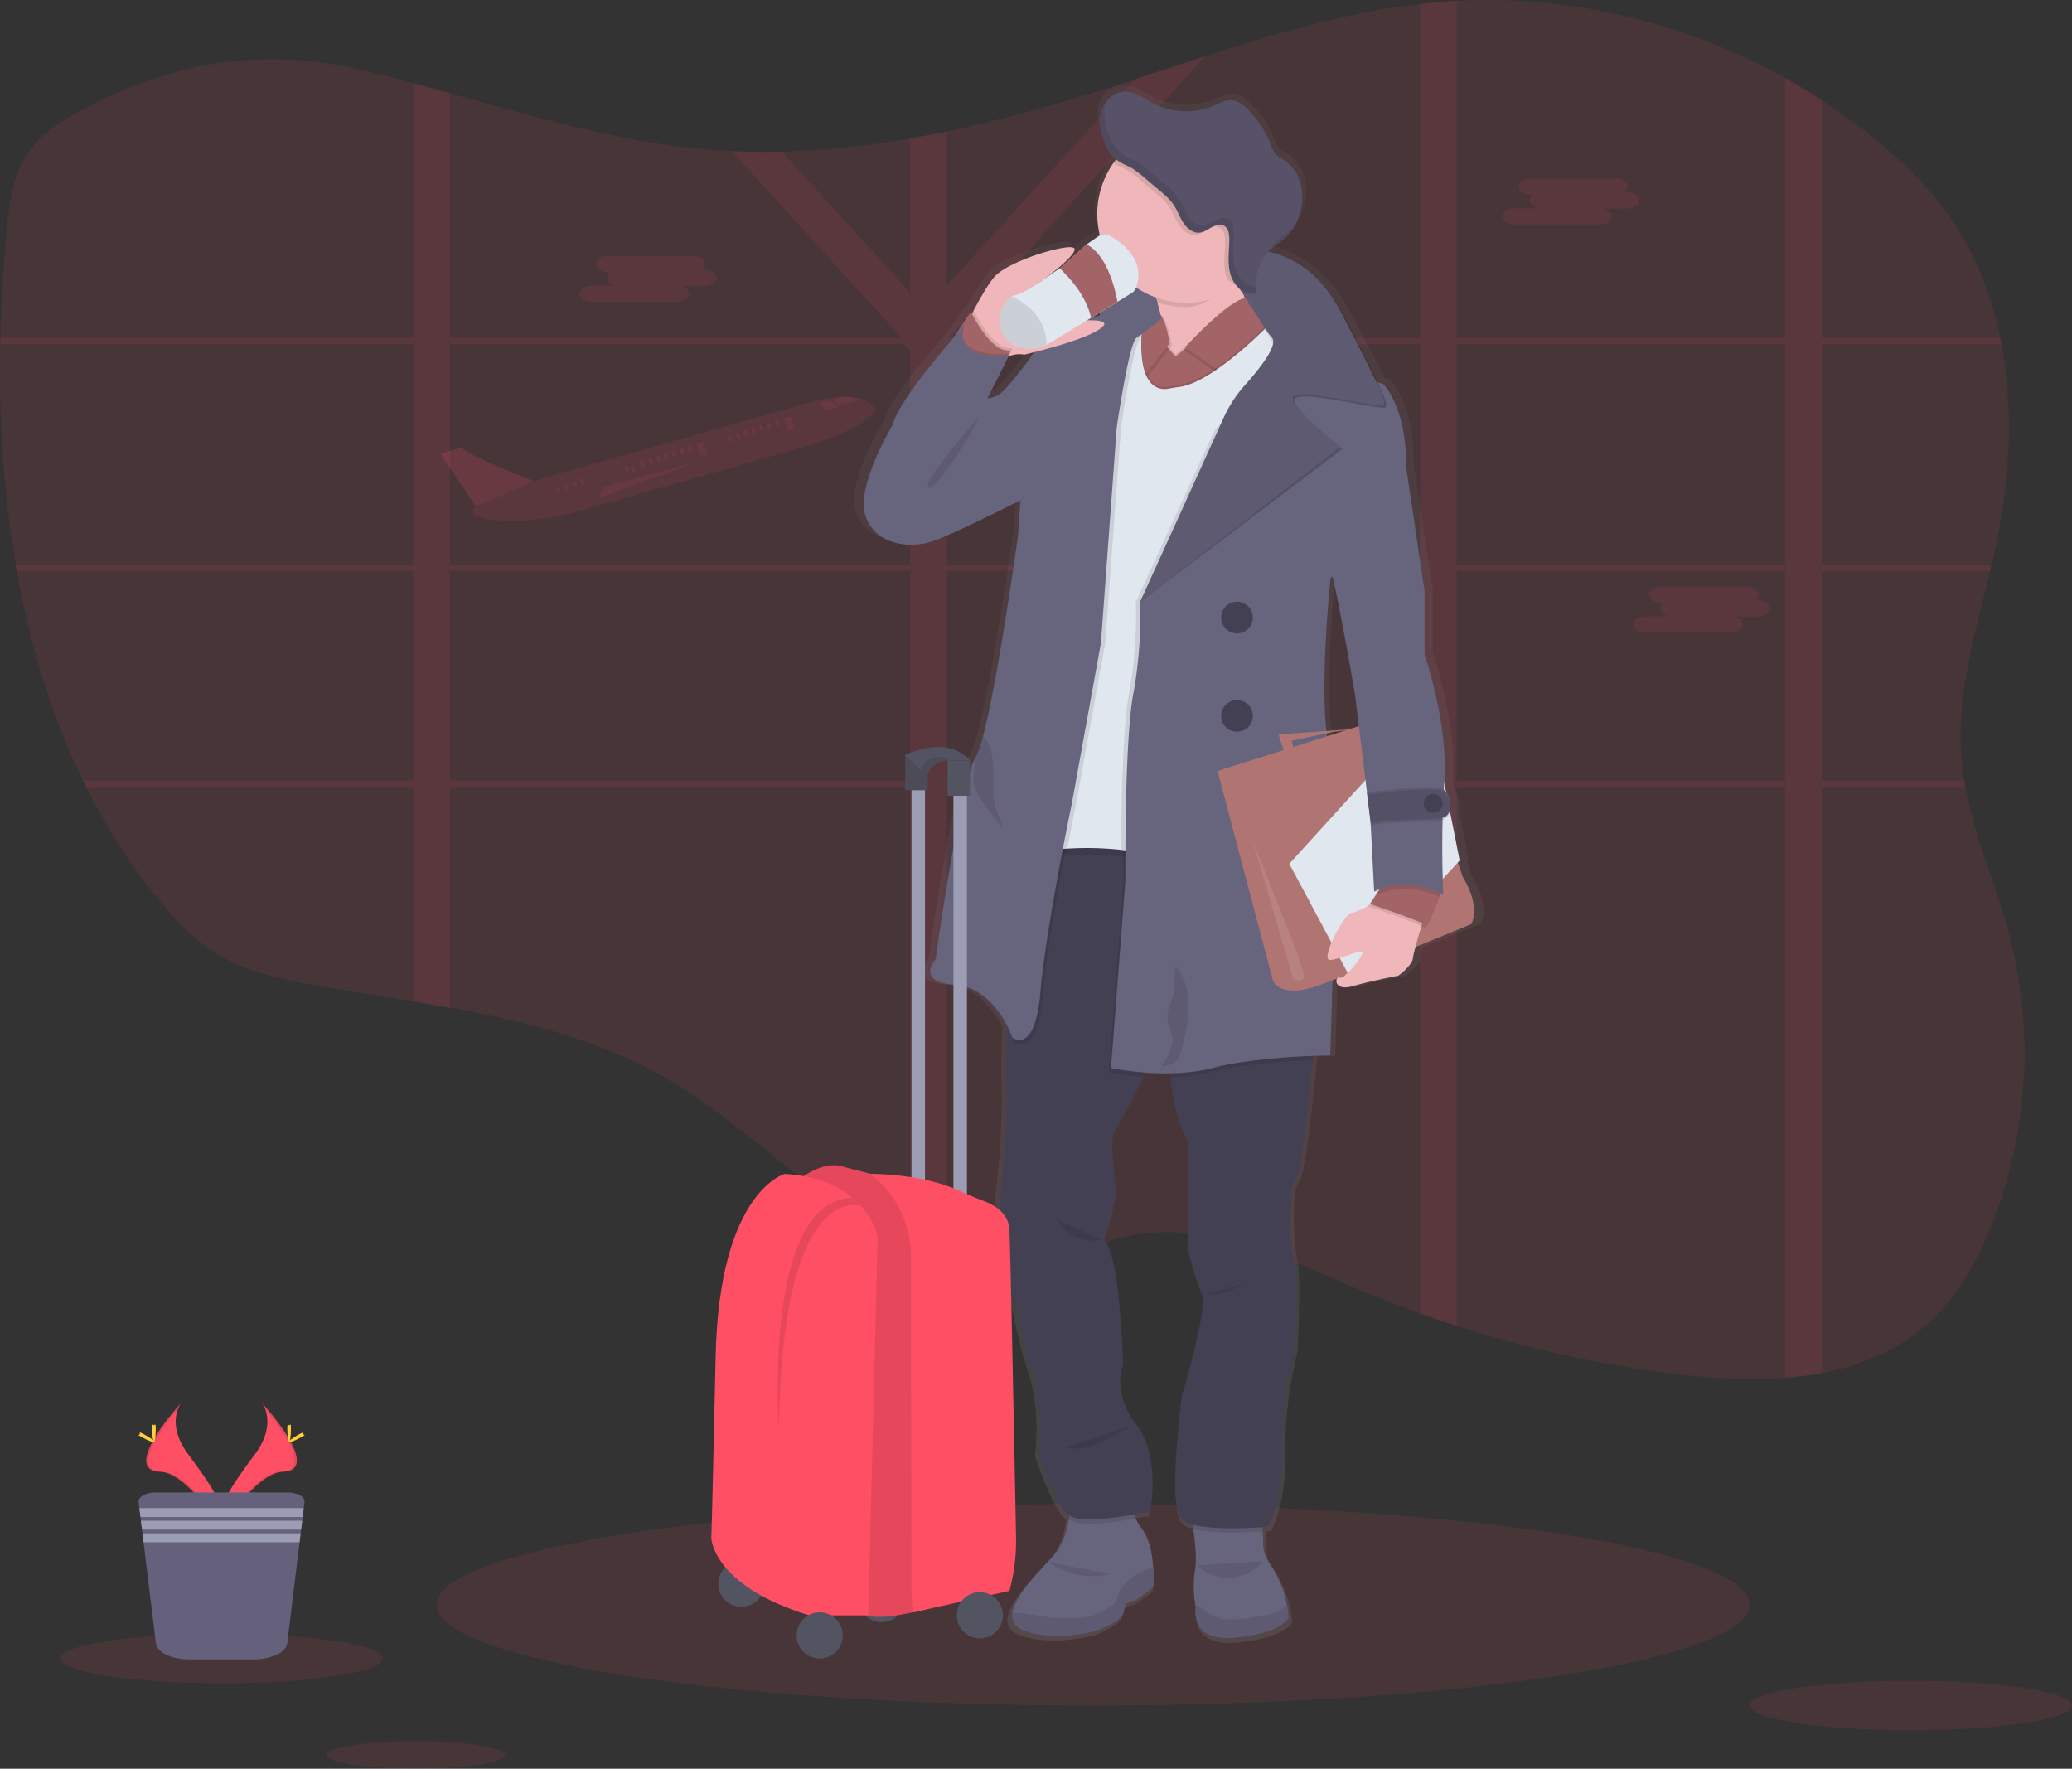 <svg id="f3dab87e-8e17-45b3-a71d-8ebfb46e2440" data-name="Layer 1" xmlns="http://www.w3.org/2000/svg" xmlns:xlink="http://www.w3.org/1999/xlink" width="959.16" height="818.6" viewBox="0 0 959.16 818.6"><rect x="0" y="0" width="959.16" height="818.6" fill="#333333" stroke="none"/><defs><linearGradient id="3505e4de-4cb3-4002-b88e-01c82e8a7133" x1="661.53" y1="801.03" x2="661.53" y2="79.98" gradientUnits="userSpaceOnUse"><stop offset="0" stop-color="gray" stop-opacity="0.25"/><stop offset="0.54" stop-color="gray" stop-opacity="0.12"/><stop offset="1" stop-color="gray" stop-opacity="0.1"/></linearGradient></defs><title>airport</title><path d="M241.82,690.19s7.14,9.33-3.29,23.42-19,26-15.55,34.76c0,0,15.73-26.16,28.54-26.53S255.91,705.93,241.82,690.19Z" transform="translate(-120.42 -40.7)" fill="#ff4f64"/><path d="M241.82,690.19a11.7,11.7,0,0,1,1.46,2.93c12.5,14.68,19.15,28.38,7.14,28.72-11.18.32-24.61,20.33-27.82,25.38a11.9,11.9,0,0,0,.38,1.15s15.73-26.16,28.54-26.53S255.91,705.93,241.82,690.19Z" transform="translate(-120.42 -40.7)" opacity="0.1"/><path d="M255.09,702.09c0,3.28-.37,5.94-.82,5.94s-.83-2.66-.83-5.94.46-1.74.92-1.74S255.09,698.8,255.09,702.09Z" transform="translate(-120.42 -40.7)" fill="#ffd037"/><path d="M259.64,706c-2.88,1.57-5.4,2.52-5.61,2.12s1.94-2,4.82-3.57,1.75-.43,2,0S262.52,704.43,259.64,706Z" transform="translate(-120.42 -40.7)" fill="#ffd037"/><path d="M204.14,690.19s-7.14,9.33,3.29,23.42,19,26,15.55,34.76c0,0-15.73-26.16-28.54-26.53S190.05,705.93,204.14,690.19Z" transform="translate(-120.42 -40.7)" fill="#ff4f64"/><path d="M204.14,690.19a11.7,11.7,0,0,0-1.46,2.93c-12.5,14.68-19.15,28.38-7.14,28.72,11.19.32,24.61,20.33,27.82,25.38a9.67,9.67,0,0,1-.38,1.15s-15.73-26.16-28.54-26.53S190.05,705.93,204.14,690.19Z" transform="translate(-120.42 -40.7)" opacity="0.1"/><path d="M190.87,702.09c0,3.28.37,5.94.83,5.94s.82-2.66.82-5.94-.46-1.74-.92-1.74S190.87,698.8,190.87,702.09Z" transform="translate(-120.42 -40.7)" fill="#ffd037"/><path d="M186.32,706c2.88,1.57,5.4,2.52,5.62,2.12s-1.95-2-4.83-3.57-1.75-.43-2,0S183.44,704.43,186.32,706Z" transform="translate(-120.42 -40.7)" fill="#ffd037"/><path d="M1041.57,609.59c-6.41,15.45-14.82,30.26-26.59,41.62-14.34,13.84-32.15,21.39-51.22,25a154.27,154.27,0,0,1-17,2.2c-15.07,1.16-30.5.39-45.3-1.22a535.59,535.59,0,0,1-106.7-22.83q-8.55-2.76-17-5.81Q765,644,752.49,638.73c-34-14.21-69.15-32.33-105.32-26.71-17.53,2.73-34,11-51.57,13.46a92.21,92.21,0,0,1-36.84-2.62,126.59,126.59,0,0,1-17-5.87,193.44,193.44,0,0,1-35.32-20c-26.5-18.52-50.28-41.48-78.18-57.52-30.76-17.69-64.81-26.1-99.5-32.37q-8.47-1.53-17-2.92c-16.05-2.65-32.14-5.1-48-8-15.28-2.82-30.83-6.27-44.13-14.75-9.49-6.05-17.47-14.43-24.79-23.26A277.49,277.49,0,0,1,160.3,405q-.75-1.5-1.47-3c-14.69-30.14-24.57-63-30.63-97-.18-1-.35-2-.52-3-5.7-33.33-7.78-67.79-7.15-102l.06-3c.39-16.89,1.44-33.71,3-50.29,1.12-11.66,2.62-23.76,8.66-33.56S148.15,97,158,91.78c43.3-23.07,84.81-29.49,131.39-18.31,7.48,1.79,14.93,3.72,22.38,5.72,5.67,1.52,11.34,3.09,17,4.67,39.13,10.91,78.16,22.52,118.61,26q5.86.51,11.73.78,11.61.54,23.22.24a401.19,401.19,0,0,0,59.44-6.12q8.52-1.47,17-3.26c24.4-5.09,48.58-11.88,72.37-19.39q7.29-2.3,14.56-4.68c10.92-3.57,21.84-7.21,32.78-10.75C711.13,56.09,744,46.42,777.76,42.52q4.34-.5,8.68-.87c2.77-.24,5.55-.43,8.32-.57,52.45-2.8,105.5,9.85,152,35.74q8.65,4.82,17,10.24,11.57,7.53,22.43,16.2c14.84,11.85,28.73,25.34,39.31,41.55,10.31,15.79,17,33.52,20.85,52.16.21,1,.41,2,.59,3,5.65,30.09,3.89,62.36-2.45,92.51-.67,3.16-1.38,6.33-2.12,9.49-.23,1-.47,2-.71,3-6.84,28.51-15.58,56.94-13.3,86.09.29,3.67.75,7.31,1.35,10.91.17,1,.34,2,.53,3,4.46,23.78,14.6,46.34,20.68,69.89A215.32,215.32,0,0,1,1041.57,609.59Z" transform="translate(-120.42 -40.7)" fill="#ff4f64" opacity="0.1"/><path d="M963.76,200h83.18c-.18-1-.38-2-.59-3H963.76V87.06q-8.34-5.41-17-10.24V197h-152V41.08c-2.77.14-5.55.33-8.32.57s-5.79.54-8.68.87V197h-217l-.52-.57L678.47,66.67c-10.94,3.54-21.86,7.18-32.78,10.75l-86.93,95.39V101.49q-8.49,1.79-17,3.26V176.1l-59.44-65.23q-11.61.28-23.22-.24l78.16,85.77-.52.57h-208V83.86c-5.66-1.58-11.33-3.15-17-4.67V197H120.59l-.06,3H311.76V302H127.68c.17,1,.34,2,.52,3H311.76v97H158.83q.72,1.5,1.47,3H311.76v99.26q8.52,1.39,17,2.92V405h213V617a126.59,126.59,0,0,0,17,5.87V405h219V648.54q8.46,3.06,17,5.81V405h152V678.4a154.27,154.27,0,0,0,17-2.2V405h66.48c-.19-1-.36-2-.53-3h-66V305h77.9c.24-1,.48-2,.71-3H963.76Zm-17,0V302h-152V200Zm-169,102h-219V200h219Zm-449-102h210l3,2.73V302h-213Zm0,202V305h213v97Zm230,0V305h219v97Zm388,0h-152V305h152Z" transform="translate(-120.42 -40.7)" fill="#ff4f64" opacity="0.1"/><path d="M524,228.15a13,13,0,0,0-4.38-2.49,29.36,29.36,0,0,0-11.13-1.21,50.33,50.33,0,0,0-8.18,1.14L374.65,261.14q-3.56,1-7,2.33c-8.1-3.17-31-12.34-33.51-15.63l-9.85,2.88,16.42,24.51h0a2.25,2.25,0,0,0,.17,4.19c18.93,6.5,47.52-2.13,47.52-2.13l109.8-31.37S531.34,234.71,524,228.15Z" transform="translate(-120.42 -40.7)" fill="#ff4f64" opacity="0.1"/><ellipse cx="378.8" cy="267.37" rx="0.96" ry="1.6" transform="translate(-185.03 91.15) rotate(-18.22)" fill="#ff4f64" opacity="0.1"/><ellipse cx="382.62" cy="266.11" rx="0.96" ry="1.6" transform="translate(-184.44 92.28) rotate(-18.22)" fill="#ff4f64" opacity="0.1"/><ellipse cx="389.93" cy="263.7" rx="0.96" ry="1.6" transform="translate(-183.33 94.45) rotate(-18.22)" fill="#ff4f64" opacity="0.1"/><ellipse cx="410.53" cy="257.65" rx="0.96" ry="1.6" transform="translate(-180.4 100.59) rotate(-18.22)" fill="#ff4f64" opacity="0.1"/><ellipse cx="414.16" cy="256.46" rx="0.96" ry="1.6" transform="matrix(0.95, -0.31, 0.31, 0.95, -179.84, 101.66)" fill="#ff4f64" opacity="0.1"/><ellipse cx="417.92" cy="255.58" rx="0.96" ry="1.6" transform="translate(-179.38 102.79) rotate(-18.22)" fill="#ff4f64" opacity="0.1"/><ellipse cx="421.7" cy="254.33" rx="0.96" ry="1.6" transform="translate(-178.8 103.91) rotate(-18.22)" fill="#ff4f64" opacity="0.1"/><ellipse cx="425.41" cy="253.11" rx="0.96" ry="1.6" transform="translate(-178.23 105.01) rotate(-18.22)" fill="#ff4f64" opacity="0.1"/><ellipse cx="428.77" cy="252" rx="0.96" ry="1.6" transform="translate(-177.72 106.01) rotate(-18.22)" fill="#ff4f64" opacity="0.1"/><ellipse cx="432.38" cy="250.82" rx="0.96" ry="1.6" transform="translate(-177.17 107.07) rotate(-18.22)" fill="#ff4f64" opacity="0.1"/><ellipse cx="436.15" cy="249.57" rx="0.96" ry="1.6" transform="translate(-176.59 108.19) rotate(-18.22)" fill="#ff4f64" opacity="0.1"/><ellipse cx="439.5" cy="248.47" rx="0.96" ry="1.6" transform="translate(-176.08 109.18) rotate(-18.22)" fill="#ff4f64" opacity="0.1"/><ellipse cx="458.26" cy="243.62" rx="0.96" ry="1.6" transform="translate(-173.62 114.81) rotate(-18.22)" fill="#ff4f64" opacity="0.1"/><ellipse cx="465.57" cy="241.22" rx="0.96" ry="1.6" transform="translate(-172.5 116.97) rotate(-18.22)" fill="#ff4f64" opacity="0.1"/><ellipse cx="469.24" cy="240.01" rx="0.96" ry="1.6" transform="translate(-171.94 118.06) rotate(-18.22)" fill="#ff4f64" opacity="0.1"/><ellipse cx="472.8" cy="238.84" rx="0.96" ry="1.6" transform="translate(-171.39 119.11) rotate(-18.22)" fill="#ff4f64" opacity="0.1"/><ellipse cx="476.31" cy="237.68" rx="0.96" ry="1.6" transform="translate(-170.86 120.15) rotate(-18.22)" fill="#ff4f64" opacity="0.1"/><ellipse cx="480.28" cy="236.38" rx="0.96" ry="1.6" transform="translate(-170.25 121.33) rotate(-18.22)" fill="#ff4f64" opacity="0.1"/><ellipse cx="462.03" cy="242.38" rx="0.96" ry="1.6" transform="translate(-173.04 115.92) rotate(-18.22)" fill="#ff4f64" opacity="0.1"/><ellipse cx="386.56" cy="264.81" rx="0.96" ry="1.6" transform="translate(-183.84 93.45) rotate(-18.22)" fill="#ff4f64" opacity="0.1"/><rect x="443.59" y="245.39" width="3.54" height="6.17" transform="translate(-166.99 73.26) rotate(-13.87)" fill="#ff4f64" opacity="0.1"/><rect x="484.08" y="233.79" width="3.54" height="6.17" transform="translate(-163.03 82.63) rotate(-13.87)" fill="#ff4f64" opacity="0.1"/><polygon points="383.95 185.21 379.39 186.41 381.67 189.85 388.43 188.17 383.95 185.21" fill="#ff4f64" opacity="0.1"/><path d="M519.6,225.66l-9.86,2.57L506,225.91l2.49-1.46A29.36,29.36,0,0,1,519.6,225.66Z" transform="translate(-120.42 -40.7)" fill="#ff4f64" opacity="0.1"/><path d="M324.3,250.64l16.42,24.59,26.82-11.89s-30.35-11.58-33.39-15.58Z" transform="translate(-120.42 -40.7)" fill="#ff4f64" opacity="0.1"/><polygon points="323 213.63 279.67 225.33 277.11 230.45 323 213.63" fill="#ff4f64" opacity="0.1"/><path d="M873.68,129.74h-1.32a3.28,3.28,0,0,0,1.61-2.62h0c0-2.07-2.53-3.76-5.63-3.76H828.93c-3.1,0-5.63,1.69-5.63,3.76h0c0,2.06,2.53,3.75,5.63,3.75h1.31a3.27,3.27,0,0,0-1.6,2.62c0,1.77,1.84,3.25,4.3,3.65H821.59c-3.09,0-5.62,1.69-5.62,3.76s2.53,3.75,5.62,3.75H861c3.09,0,5.63-1.69,5.63-3.75,0-1.76-1.85-3.25-4.31-3.65h11.35c3.09,0,5.62-1.69,5.62-3.76S876.77,129.74,873.68,129.74Z" transform="translate(-120.42 -40.7)" fill="#ff4f64" opacity="0.1"/><path d="M446.52,165.5H445.2a3.27,3.27,0,0,0,1.61-2.62h0c0-2.06-2.53-3.76-5.63-3.76H401.77c-3.1,0-5.63,1.7-5.63,3.76h0c0,2.07,2.53,3.76,5.63,3.76h1.31a3.27,3.27,0,0,0-1.61,2.62c0,1.76,1.85,3.24,4.31,3.64H394.43c-3.09,0-5.62,1.69-5.62,3.76s2.53,3.76,5.62,3.76h39.42c3.09,0,5.62-1.69,5.62-3.76,0-1.76-1.84-3.25-4.3-3.65h11.35c3.09,0,5.62-1.69,5.62-3.75S449.61,165.5,446.52,165.5Z" transform="translate(-120.42 -40.7)" fill="#ff4f64" opacity="0.1"/><path d="M934.13,318.56h-1.31a3.27,3.27,0,0,0,1.61-2.62h0c0-2.07-2.54-3.76-5.63-3.76H889.38c-3.09,0-5.62,1.69-5.62,3.76h0c0,2.07,2.53,3.76,5.62,3.76h1.32a3.25,3.25,0,0,0-1.61,2.62c0,1.76,1.85,3.24,4.31,3.64H882.05c-3.09,0-5.62,1.69-5.62,3.76s2.53,3.76,5.62,3.76h39.42c3.09,0,5.62-1.69,5.62-3.76,0-1.76-1.84-3.25-4.3-3.65h11.34c3.1,0,5.63-1.69,5.63-3.75S937.23,318.56,934.13,318.56Z" transform="translate(-120.42 -40.7)" fill="#ff4f64" opacity="0.1"/><ellipse cx="505.99" cy="742.7" rx="303.97" ry="46.65" fill="#ff4f64" opacity="0.1"/><ellipse cx="884.56" cy="789.35" rx="74.6" ry="11.45" fill="#ff4f64" opacity="0.1"/><ellipse cx="102.56" cy="767.6" rx="74.6" ry="11.45" fill="#ff4f64" opacity="0.1"/><ellipse cx="192.56" cy="812.24" rx="41.4" ry="6.35" fill="#ff4f64" opacity="0.1"/><path d="M261.38,735.8l-.36,2.91-.5,4.11-.21,1.72-.5,4.12-.22,1.71-.5,4.12-5.71,46.79c-.51,4.18-7.33,7.44-15.57,7.44H208.15c-8.24,0-15.05-3.26-15.56-7.44l-5.72-46.79-.5-4.12-.21-1.71-.51-4.12-.21-1.72-.5-4.11-.36-2.91c-.28-2.37,3.41-4.36,8.07-4.36h60.67C258,731.44,261.67,733.43,261.38,735.8Z" transform="translate(-120.42 -40.7)" fill="#65617d"/><polygon points="140.6 698.01 140.1 702.12 65.02 702.12 64.52 698.01 140.6 698.01" fill="#9d9cb5"/><polygon points="139.89 703.84 139.39 707.96 65.74 707.96 65.23 703.84 139.89 703.84" fill="#9d9cb5"/><polygon points="139.17 709.67 138.67 713.79 66.45 713.79 65.95 709.67 139.17 709.67" fill="#9d9cb5"/><path d="M801.8,446.14l-2.33-6.68.87-.92-4.61-22.72a8.52,8.52,0,0,0,.19-2.44,10.42,10.42,0,0,0-2-6.67L793,402.2c0-.36,0-.71.07-1.07,1.89-26.53-9.46-58.61-9.46-58.61V313l-8.76-57.76h0c.17-28.89-11.17-39-11.17-39s-.93-.22-2.44-.68c-3-6.21-8.11-16-16.47-31.73a62.51,62.51,0,0,0-12-16.12,47.49,47.49,0,0,0-23.67-13.11,22,22,0,0,1,2.51-2.41c2-1.61,4.22-2.9,6.09-4.63a22.71,22.71,0,0,0,5.54-8.59,26.47,26.47,0,0,0,1.51-14.86,18.91,18.91,0,0,0-8.34-12.26,20.46,20.46,0,0,1-3.52-2.29c-1.43-1.37-2.1-3.3-2.83-5.11A47.83,47.83,0,0,0,698.94,88c-2-2-4.46-3.85-7.32-4.08s-5.68,1.3-8.38,2.46a35.09,35.09,0,0,1-29.25-1c-4.39-2.25-8.62-5.53-13.58-5.45a11.68,11.68,0,0,0-8.66,4.45c.09-.19.17-.38.27-.57a14.25,14.25,0,0,0-3.43,7.21v.27c0,7.16,1.87,15.29,7.78,20.2-.43.54-.86,1.08-1.26,1.64A40.52,40.52,0,0,0,628.56,147a5.46,5.46,0,0,0-.75.41l-5.64,3.82-12.84,11.1-5.74,3.88c6-4.42,14.6-11.62,12.54-13.27-2.84-2.27-31.54,6-38.12,13.67-2.83,3.31-6.49,9.5-9.73,15.48l-.23-.44c-.27.36-.58.79-.9,1.25l-.13-.24c-1.34,1.8-3.45,4.88-5.79,8.37-.85,1.26-1.73,2.58-2.6,3.91-9.09,10.21-26.56,30.78-29.09,40.66,0,0-17.19,27.87-13.06,41.64s20.8,16.46,32.83,12.26c8.59-3,29.89-13.27,41.36-18.9l-1.14,16.22s-9.38,66.64-16.71,93.68c-1.27,4.67-2.48,8.17-3.57,9.92a6.66,6.66,0,0,0-.39.71c-7.42,14.13-18.69,93.5-18.69,93.5s-10,10.58,9.28,11.93c13.28.92,21.24,12.23,24.9,19.16v.15c-.39,10.61-.56,19.66-.32,25.35.71,17.44-1.29,39.47-2.59,51.37a63.48,63.48,0,0,0,.56,17.89c2.82,16.29,8.92,49.55,13.89,63.74,6.7,19.14,3.61,40.3,3.61,40.3s6.7,20.65,12.89,28.21A5.85,5.85,0,0,0,614,744c-.08.61-.16,1.23-.27,1.86-1,5.89-3.25,12.69-8.19,17.82-7.32,7.61-17.47,18-18.66,25.56-.56,3.64.92,6.62,5.77,8.36,15,5.37,34.38,0,34.38,0s13.06-4.7,13.06-9.4,5.33-4.7,5.33-4.7l8.59-6a65.11,65.11,0,0,0,0-9.33c-.38-6-1.69-13.42-5.53-18.17a19.07,19.07,0,0,1-2.75-4.62,18.56,18.56,0,0,1-.65-1.9c3.58-.6,6.09-1,6.5-.74,1.55,1,6.19-26.7-5.67-41.31s-6.19-27.71-6.19-27.71-1.55-53.4-9.28-57.93c0,0,6.18-16.12,5.67-24.18s-3.09-24.18,0-27.71c1.46-1.67,7.47-13,13.36-24.42.35-.67.7-1.34,1-2,3.63.25,7.63.4,11.8.32.05.66.11,1.32.17,2,.93,10.06,3.18,21.09,8.18,29.16v50.88s3.61,14.61,6.7,20.66-9.62,47.85-9.62,47.85-7.06,51.13,0,57.55a12.41,12.41,0,0,0,5.16,2.4c.11.69.21,1.39.31,2.1,1,6.82,1.67,14.27.88,18.56a49.12,49.12,0,0,0,.08,16.66c.15.84.26,1.3.26,1.3s-3.26,16.29,19.26,13.95,24.92-9.41,24.92-9.41,0-.23-.05-.63a42.72,42.72,0,0,0-.64-4.79,51.91,51.91,0,0,0-8.33-19.75,15.66,15.66,0,0,1-3-8.42c0-2-.13-4.18-.24-6.36,0-.67-.07-1.34-.11-2,1.62-.11,2.59-.2,2.59-.2s7.21-12.59,6.7-36.78,5.67-46.34,5.67-46.34,1.55-36.27,0-41.31-3.27-33.55.69-37.43c2.74-2.69,6.3-35.73,8.23-55.74.07-.68.13-1.34.19-2,5.05-.2,8.25-.23,8.25-.23s.56-14.81,1.05-35l2.19-.83c-.94,1.51.07,5.61,7.37,3.55,9.41-2.64,21.92-4.91,21.92-4.91s6.7-4.79,7-8.19a38.17,38.17,0,0,1,1.16-5.14c14.67-5.85,26.73-10.73,26.73-10.73S810.74,460.41,801.8,446.14Zm-51.39-84.47,1.78,14.22-5,1.54-10.53.72c-2.93-26.61,2-71.39,2-71.39l.89-.58C744,324.15,750.41,361.67,750.41,361.67ZM697.84,176.28c-.22-.51-.43-1-.65-1.6l1,1.54A2.63,2.63,0,0,0,697.84,176.28ZM737,380.6l-.18-1.41,3.45-.73,5.45-.56ZM628.59,184.39c-1.47.35-3,.73-4.45,1.16l.26-.15,4.28-2.55a12.29,12.29,0,0,0-.09,1.49Zm-48.51,37.06c-3.44,1.68-5.16,1.51-5.16,1.51l7.9-15.3a38.8,38.8,0,0,0,2.47-4.32,13.21,13.21,0,0,1,7.12-.71s1.91-.43,4.86-1.15a31.6,31.6,0,0,0-1.9,2.68S583.51,219.77,580.08,221.45ZM743,493.09h0l2.48-.95C744.42,492.91,743.53,493.32,743,493.09Z" transform="translate(-120.42 -40.7)" fill="url(#3505e4de-4cb3-4002-b88e-01c82e8a7133)"/><path d="M659.85,163.43c-3.18,1.87-3.28,9.86-2.79,16.27.35,4.69,1,8.53,1,8.53l-20.69,50.3s-7.67-35.84-7.79-51.84a11.86,11.86,0,0,1,.57-3.72C633.8,171.44,654.08,165,659.85,163.43Z" transform="translate(-120.42 -40.7)" fill="#67647e"/><path d="M661.38,163s-.56.13-1.53.4A3,3,0,0,1,661.38,163Z" transform="translate(-120.42 -40.7)" fill="#67647e"/><path d="M654.21,775.36l-8.33,6s-5.17,0-5.17,4.67-12.66,9.33-12.66,9.33-18.84,5.33-33.34,0c-4.7-1.73-6.14-4.69-5.59-8.3,1.15-7.53,11-17.82,18.09-25.37,4.79-5.09,7-11.84,7.94-17.68a52.82,52.82,0,0,0,.56-12.65l30.5-2.17a20.14,20.14,0,0,0,0,14.29,18.58,18.58,0,0,0,2.67,4.58c3.72,4.72,5,12.13,5.36,18A65.93,65.93,0,0,1,654.21,775.36Z" transform="translate(-120.42 -40.7)" fill="#67647e"/><path d="M716.88,789.19s-2.33,7-24.17,9.34S674,784.69,674,784.69s-.11-.46-.25-1.29a49.76,49.76,0,0,1-.08-16.54c.76-4.26.1-11.65-.85-18.42-1.12-8.06-2.65-15.25-2.65-15.25l33.84,2.5s.59,6.89.93,13.85c.11,2.17.2,4.34.23,6.32a15.78,15.78,0,0,0,2.92,8.35,52.17,52.17,0,0,1,8.08,19.6,44.57,44.57,0,0,1,.62,4.76C716.86,789,716.88,789.19,716.88,789.19Z" transform="translate(-120.42 -40.7)" fill="#67647e"/><path d="M654.21,775.36l-8.33,6s-5.17,0-5.17,4.67-12.66,9.33-12.66,9.33-18.84,5.33-33.34,0c-4.7-1.73-6.14-4.69-5.59-8.3.45,0,.88.06,1.24.07,5.94.19,11.72,1.79,17.63,2.32a87.64,87.64,0,0,0,10.12.16,35.3,35.3,0,0,0,5-.39c4-.71,7.71-2.78,11.28-4.81a6.4,6.4,0,0,0,2.25-1.76,8.6,8.6,0,0,0,1-2.68c1.26-4.52,4.78-8.14,8.82-10.52a38.46,38.46,0,0,1,7.77-3.35A65.93,65.93,0,0,1,654.21,775.36Z" transform="translate(-120.42 -40.7)" fill="#67647e"/><path d="M716.88,789.19s-2.33,7-24.17,9.34S674,784.69,674,784.69s-.11-.46-.25-1.29c1,.52,1.85,1,2.24,1.22,2,1.17,3.79,2.78,5.87,3.87,5,2.63,11.05,1.85,16.64,1,2.65-.4,5.3-.8,7.94-1.29a20.08,20.08,0,0,0,5.81-1.72,34.62,34.62,0,0,0,3.92-2.66,44.57,44.57,0,0,1,.62,4.76C716.86,789,716.88,789.19,716.88,789.19Z" transform="translate(-120.42 -40.7)" fill="#67647e"/><path d="M654.21,775.36l-8.33,6s-5.17,0-5.17,4.67-12.66,9.33-12.66,9.33-18.84,5.33-33.34,0c-4.7-1.73-6.14-4.69-5.59-8.3.45,0,.88.06,1.24.07,5.94.19,11.72,1.79,17.63,2.32a87.64,87.64,0,0,0,10.12.16,35.3,35.3,0,0,0,5-.39c4-.71,7.71-2.78,11.28-4.81a6.4,6.4,0,0,0,2.25-1.76,8.6,8.6,0,0,0,1-2.68c1.26-4.52,4.78-8.14,8.82-10.52a38.46,38.46,0,0,1,7.77-3.35A65.93,65.93,0,0,1,654.21,775.36Z" transform="translate(-120.42 -40.7)" opacity="0.1"/><path d="M716.88,789.19s-2.33,7-24.17,9.34S674,784.69,674,784.69s-.11-.46-.25-1.29c1,.52,1.85,1,2.24,1.22,2,1.17,3.79,2.78,5.87,3.87,5,2.63,11.05,1.85,16.64,1,2.65-.4,5.3-.8,7.94-1.29a20.08,20.08,0,0,0,5.81-1.72,34.62,34.62,0,0,0,3.92-2.66,44.57,44.57,0,0,1,.62,4.76C716.86,789,716.88,789.19,716.88,789.19Z" transform="translate(-120.42 -40.7)" opacity="0.1"/><path d="M646.21,729.19a20.14,20.14,0,0,0,0,14.29c-8.75,1.49-25.06,4.5-31.06.53a52.82,52.82,0,0,0,.56-12.65Z" transform="translate(-120.42 -40.7)" opacity="0.1"/><path d="M705,749.54c-6.18.44-22.81,1.31-32.12-1.1-1.12-8.06-2.65-15.25-2.65-15.25l33.84,2.5S704.64,742.58,705,749.54Z" transform="translate(-120.42 -40.7)" opacity="0.1"/><path d="M729.38,516.36s-.52,6.25-1.35,15c-1.87,19.86-5.32,52.65-8,55.32-3.84,3.85-2.17,32.15-.67,37.15s0,41,0,41a183,183,0,0,0-5.5,46c.5,24-6.5,36.5-6.5,36.5s-33,3-39.83-3.38,0-57.12,0-57.12,12.33-41.5,9.33-47.5-6.5-20.5-6.5-20.5v-50.5c-4.85-8-7-19-7.93-28.94a152.17,152.17,0,0,1-.07-25.56s-6.21,12.7-12.54,25.26c-5.72,11.35-11.54,22.58-13,24.24-3,3.5-.5,19.5,0,27.5s-5.5,24-5.5,24c7.5,4.5,9,57.5,9,57.5s-5.5,13,6,27.5,7,42,5.5,41-32,7.5-38,0-12.5-28-12.5-28,3-21-3.5-40c-4.82-14.08-10.73-47.09-13.47-63.26a64.45,64.45,0,0,1-.54-17.76c1.26-11.81,3.2-33.67,2.51-51-.23-5.65-.07-14.63.31-25.16,1.29-36.1,5.19-90.34,5.19-90.34L619,407l17.9-12.14,4.38.67,81.62,12.57,3.17,40.26Z" transform="translate(-120.42 -40.7)" fill="#444053"/><path d="M619,407l-1.43,7.86s-12,57.5-14.5,87-13,21-13,21a46.76,46.76,0,0,0-3.36-7.16c1.29-36.1,5.19-90.34,5.19-90.34Z" transform="translate(-120.42 -40.7)" opacity="0.1"/><path d="M704.71,188.86s-56,44.83-45.66,35.83c5.66-4.94,1.81-26-2.83-44-3.82-14.85-8.17-27.63-8.17-27.63s48.88-45.73,45.33-8.34c-1.25,13.18-.21,22.55,1.66,29.17C698.47,186,704.71,188.86,704.71,188.86Z" transform="translate(-120.42 -40.7)" fill="#efb7b9"/><path d="M700.05,176.94l-35.5,27.75-10.34-11.5s-8.83-3.83-9.5.5-3.16,31,2,33.5,11.84,4.17,17.67,3.34,12.33-7.34,16.67-9.84,20.33-15.5,20.33-15.5l8-11.16Z" transform="translate(-120.42 -40.7)" opacity="0.1"/><path d="M700.05,177.94l-35.5,27.75-10.34-11.5s-8.83-3.83-9.5.5-3.16,31,2,33.5,11.84,4.17,17.67,3.34,12.33-7.34,16.67-9.84,20.33-15.5,20.33-15.5l8-11.16Z" transform="translate(-120.42 -40.7)" fill="#a36468"/><path d="M729.38,516.36s-.52,6.25-1.35,15c-11,.42-32.34,1.72-47.32,5.64a82.1,82.1,0,0,1-18.26,2.39,152.17,152.17,0,0,1-.07-25.56s-6.21,12.7-12.54,25.26A132.25,132.25,0,0,1,633.71,537l6.67-86.67s-.22-29.09.88-54.83l81.62,12.57,3.17,40.26Z" transform="translate(-120.42 -40.7)" opacity="0.1"/><path d="M668.05,202.36s24.25-26.51,30-22.3,9.47,14.47,9.47,14.47L687.8,216.19Z" transform="translate(-120.42 -40.7)" opacity="0.1"/><path d="M669.05,201.36s24.25-26.51,30-22.3,9.47,14.47,9.47,14.47L688.8,215.19Z" transform="translate(-120.42 -40.7)" fill="#a36468"/><path d="M648.94,218.35l13.94-17.55s-2.21-16.59-7.32-14.47-6.62,10.61-6.62,10.61Z" transform="translate(-120.42 -40.7)" opacity="0.1"/><path d="M647.88,217.19l13.94-17.55s-2.2-16.59-7.32-14.47-6.62,10.61-6.62,10.61Z" transform="translate(-120.42 -40.7)" fill="#a36468"/><path d="M712.05,185.69s-28.71,31-45.85,33.08c-1.56.19-3.1.45-4.64.76-4.47.88-14.23,0-12.68-25.63l-2.17-4.54-13.33,8.17-4.5,36.66-8,94L609.05,432.86s36.33-3.5,46.5,5.67,13-50,13-50l27.83-120,29.67-77.17Z" transform="translate(-120.42 -40.7)" opacity="0.1"/><path d="M726.05,195.36l-29.67,77.17-27.83,120s-2.84,59.16-13,50c-3.32-3-9.44-4.64-16.17-5.49a146.63,146.63,0,0,0-24.92-.56c-3.32.18-5.41.38-5.41.38l11.83-104.67,8-94,4.5-36.66,13.33-8.17,2.17,4.54c0,.67-.07,1.33-.1,2-.94,23.68,8.43,24.52,12.78,23.66,1.54-.31,3.08-.57,4.64-.76,12.14-1.49,30.08-17.46,39.51-26.64,3.89-3.8,6.34-6.44,6.34-6.44Z" transform="translate(-120.42 -40.7)" opacity="0.1"/><path d="M726.05,192.36l-29.67,77.17-27.83,120s-2.84,59.16-13,50c-3.32-3-9.44-4.64-16.17-5.49a146.63,146.63,0,0,0-24.92-.56c-3.32.18-5.41.38-5.41.38l11.83-104.67,8-94,4.5-36.66,13.33-8.17,2.17,4.54c0,.67-.07,1.33-.1,2-.94,23.68,8.43,24.52,12.78,23.66,1.54-.31,3.08-.57,4.64-.76,12.14-1.49,30.08-17.46,39.51-26.64,3.89-3.8,6.34-6.44,6.34-6.44Z" transform="translate(-120.42 -40.7)" fill="#e1e7ef"/><path d="M648.88,194.9c0,.67-.07,1.33-.1,2l-.23.16c-3.52,2.32-9.17,41.5-9.17,41.5l-7.33,99.83-13.5,74.5s-1.77,8.49-4.09,20.62c-3.32.18-5.41.38-5.41.38l11.83-104.67,8-94,4.5-36.66,13.33-8.17Z" transform="translate(-120.42 -40.7)" opacity="0.1"/><path d="M658.07,188.23s-8,6.48-11.52,8.8-9.17,41.5-9.17,41.5l-7.33,99.83-13.5,74.5s-12,57.5-14.5,87-13,21-13,21-7.84-23-26.5-24.33-9-11.84-9-11.84,10.93-78.77,18.12-92.8a6.48,6.48,0,0,1,.38-.7c1.06-1.74,2.23-5.21,3.46-9.85,7.11-26.84,16.2-93,16.2-93l5.67-82c14.5-23.67,59.56-22.85,59.56-22.85Z" transform="translate(-120.42 -40.7)" fill="#67647e"/><path d="M726.05,192.36l-29.67,77.17-27.83,120s-2.84,59.16-13,50c-3.32-3-9.44-4.64-16.17-5.49.12-20.34.74-56.84,3.67-72.18a203.82,203.82,0,0,0,3.16-42.5l36.34-79.17s27.33-33.69,27.5-38.51c.06-1.78-1.88-5.08-4.34-8.55,3.89-3.8,6.34-6.44,6.34-6.44Z" transform="translate(-120.42 -40.7)" opacity="0.1"/><path d="M634.71,535l6.67-86.67s-.5-64.67,3.67-86.5a203.82,203.82,0,0,0,3.16-42.5l36.34-79.17s27.33-33.69,27.5-38.51-14.32-20.85-14.32-20.85,31.65,3.7,35.82,17.86,27,19.67,27,19.67,11,10,10.83,38.67-35,51.16-35,51.16-5.83,54-.83,78.34.66,142.66.66,142.66-33.5.34-54.5,5.84S634.71,535,634.71,535Z" transform="translate(-120.42 -40.7)" fill="#67647e"/><path d="M684.05,397.53l25.66,97.16s3.5,8.67,21.5,2,70.34-28.33,70.34-28.33,4.66-7.67-4-21.83l-26.17-76.67Z" transform="translate(-120.42 -40.7)" fill="#b07473"/><polygon points="596.84 399.79 638.34 354.16 664.84 343.41 675.71 398.28 625.34 453.03 596.84 399.79" fill="#e1e7ef"/><path d="M761.6,455.74S749.26,463,746,463.24s-14.73,21.92-9.88,21.75,16.13-6,15-3-8.49,12-10.62,11.14-3.13,6.61,6,4,21.25-4.87,21.25-4.87,6.5-4.75,6.75-8.13S780.38,463,780.38,463Z" transform="translate(-120.42 -40.7)" fill="#efb7b9"/><path d="M563.49,199.74s10.68-23.06,17.06-30.68,34.21-15.82,37-13.57-14,14.88-17,16.5,19.38,16.67,19.84,17,17.5-1.51,8.75,4.24-34.62,11.6-34.62,11.6a13,13,0,0,0-10,2.4C579.51,210.86,563.49,199.74,563.49,199.74Z" transform="translate(-120.42 -40.7)" fill="#efb7b9"/><path d="M785.66,456.89A69.18,69.18,0,0,1,780,470.24c-2.5-2.26-26.37-10.13-26.37-10.13l2.65-4.09,4.32-6.66s21.28-4.62,24.9,0C786.72,450.91,786.5,453.77,785.66,456.89Z" transform="translate(-120.42 -40.7)" opacity="0.1"/><path d="M786.66,455.89A69.18,69.18,0,0,1,781,469.24c-2.5-2.26-26.37-10.13-26.37-10.13l2.65-4.09,4.32-6.66s21.28-4.62,24.9,0C787.72,449.91,787.5,452.77,786.66,455.89Z" transform="translate(-120.42 -40.7)" fill="#a36468"/><path d="M587.88,204.94a35.16,35.16,0,0,1-2.7,4.94c-3.85,6.07-9.68,13.23-9.68,13.23s-22.74-10.46-22.74-10.92,6.9-11.33,12.51-19.9c2.27-3.46,4.32-6.52,5.62-8.31,0,0,8.49,17.76,16.87,17.88C590,201.89,588.79,202.77,587.88,204.94Z" transform="translate(-120.42 -40.7)" opacity="0.1"/><path d="M586.88,205.94a35.16,35.16,0,0,1-2.7,4.94c-3.85,6.07-9.68,13.23-9.68,13.23s-22.74-10.46-22.74-10.92,6.9-11.33,12.51-19.9c2.27-3.46,4.32-6.52,5.62-8.31,0,0,8.49,17.76,16.87,17.88C589,202.89,587.79,203.77,586.88,205.94Z" transform="translate(-120.42 -40.7)" fill="#a36468"/><polygon points="594.71 348.66 591.79 339.91 632.77 337.03 617.46 338.66 597.96 342.85 599.46 348.66 594.71 348.66" fill="#b07473"/><path d="M786.66,455.89c-4.52-2.13-16.58-6.56-29.38-.87l4.32-6.66s21.28-4.62,24.9,0C787.72,449.91,787.5,452.77,786.66,455.89Z" transform="translate(-120.42 -40.7)" opacity="0.1"/><path d="M789.05,401.86c-.1,1.45-.19,2.9-.28,4.34-.25,4.41-.42,8.78-.53,13-.5,19.54.31,35.66.31,35.66s-15.5-9.33-32-1.5l-1.64-31.62,0-.55-1.69-13.83-5.48-44.67s-10.33-62-13.5-64.33,23.5-52.5,23.5-52.5L771.38,257l8.5,57.33v29.33S790.88,375.53,789.05,401.86Z" transform="translate(-120.42 -40.7)" fill="#67647e"/><path d="M587.38,204.53l-3.2,6.35c-3.85,6.07-9.68,13.23-9.68,13.23s-22.74-10.46-22.74-10.92,6.9-11.33,12.51-19.9c1.73-1.95,2.78-3.1,2.78-3.1C560.38,206.69,587.38,204.53,587.38,204.53Z" transform="translate(-120.42 -40.7)" opacity="0.1"/><path d="M606.71,201.68l-9.33,4.68s-11.5,15.5-14.83,17.17-5,1.5-5,1.5l9.83-19.5s-27,2.16-20.33-14.34c0,0-30.17,33-33.5,46.34,0,0-16.67,27.66-12.67,41.33s20.17,16.33,31.83,12.17,47.5-22.5,47.5-22.5Z" transform="translate(-120.42 -40.7)" fill="#67647e"/><path d="M573.21,234.19s-25.16,28.17-23.16,32S571.88,239.86,573.21,234.19Z" transform="translate(-120.42 -40.7)" opacity="0.1"/><path d="M686.8,158.36s35.41-10.67,55.41,27.83,20.67,41.17,19.67,43-39.83-8.33-42-3.83,22,23,22,23l-93.67,71,39.36-83.64A63,63,0,0,1,698,219.65c6.47-7.24,15.32-18.33,12.18-21.75-2.76-3-7.17-10.83-13.13-19.84C692.71,171.46,685.78,164,686.8,158.36Z" transform="translate(-120.42 -40.7)" opacity="0.2"/><path d="M685.8,157.36s35.41-10.67,55.41,27.83,20.67,41.17,19.67,43-39.83-8.33-42-3.83,22,23,22,23l-92.67,72,38.36-84.64A63,63,0,0,1,697,218.65c6.47-7.24,15.32-18.33,12.18-21.75-2.76-3-7.17-10.83-13.13-19.84C691.71,170.46,684.78,163,685.8,157.36Z" transform="translate(-120.42 -40.7)" fill="#67647e"/><path d="M685.8,157.36s35.41-10.67,55.41,27.83,20.67,41.17,19.67,43-39.83-8.33-42-3.83,22,23,22,23l-92.67,72,40.2-88.71a35.15,35.15,0,0,1,6.23-9.39c6.34-6.82,18.12-20.49,14.57-24.36-2.76-3-7.17-10.83-13.13-19.84C691.71,170.46,684.78,163,685.8,157.36Z" transform="translate(-120.42 -40.7)" opacity="0.1"/><circle cx="572.63" cy="285.83" r="7.33" fill="#444053"/><circle cx="572.63" cy="331.33" r="7.33" fill="#444053"/><path d="M788.24,419.2c-4.22,1-24.23.55-33.33,2.54l0-.55-1.69-13.83c10.26-1.28,32.56-3.71,35.58-1.16C792.71,409.53,793.27,418.05,788.24,419.2Z" transform="translate(-120.42 -40.7)" fill="#67647e"/><path d="M788.24,420.2c-4.22,1-24.23.55-33.33,2.54l0-.55-1.69-13.83c10.26-1.28,32.56-3.71,35.58-1.16C792.71,410.53,793.27,419.05,788.24,420.2Z" transform="translate(-120.42 -40.7)" opacity="0.1"/><path d="M788.24,419.2c-4.22,1-24.23.55-33.33,2.54l0-.55-1.69-13.83c10.26-1.28,32.56-3.71,35.58-1.16C792.71,409.53,793.27,418.05,788.24,419.2Z" transform="translate(-120.42 -40.7)" opacity="0.1"/><circle cx="663.46" cy="371.83" r="4.42" fill="#444053"/><path d="M700.38,430.19l18.67,63.67s5,2.33,5-1.83S700.38,430.19,700.38,430.19Z" transform="translate(-120.42 -40.7)" fill="#fff" opacity="0.1"/><path d="M693.21,170.77a39.81,39.81,0,0,1-3.69,2.63c-6.35,4-12,9.43-20.09,9.43a40.93,40.93,0,0,1-13.21-2.17c-3.82-14.85-8.17-27.63-8.17-27.63s48.88-45.73,45.33-8.34C692.13,157.87,691.34,164.15,693.21,170.77Z" transform="translate(-120.42 -40.7)" opacity="0.1"/><path d="M710.49,139.77a41.06,41.06,0,1,1-41.06-41.06A40.87,40.87,0,0,1,710.49,139.77Z" transform="translate(-120.42 -40.7)" fill="#efb7b9"/><path d="M646.16,174.13a4.78,4.78,0,0,1-1.92,2.25l-6.52,4-12.19,7.41-19.29,11.72q-.68.4-1.38.75a16.6,16.6,0,0,1-14.63.2,12,12,0,0,1-6.83-8.52,14.23,14.23,0,0,1,5.22-14,.75.75,0,0,1,.36-.18,35.49,35.49,0,0,0,11.4-5.58l12.14-8.4,10.84-9.91,5.48-3.79a5.11,5.11,0,0,1,5.51-.2C640,153.09,651.16,161.5,646.16,174.13Z" transform="translate(-120.42 -40.7)" fill="#e1e7ef"/><path d="M637.72,180.33l-12.19,7.41c-2.54-10.24-9-17.47-14.61-22.93l12.44-11C632.82,158.5,636.58,174.17,637.72,180.33Z" transform="translate(-120.42 -40.7)" fill="#a36468"/><path d="M604.86,200.21a16.6,16.6,0,0,1-14.63.2,12,12,0,0,1-6.83-8.52,14.23,14.23,0,0,1,5.22-14,30.73,30.73,0,0,1,8.3,5.21,23.32,23.32,0,0,1,7.18,11.3A24,24,0,0,1,604.86,200.21Z" transform="translate(-120.42 -40.7)" opacity="0.1"/><path d="M710.49,139.77a40.87,40.87,0,0,1-3.82,17.31,23.18,23.18,0,0,0-5.52,8.76c-2.78,3.38-3.88,5.29-7.59,7.63-1.49-1.57-4.84-2.52-5.45-4.55-1.55-5.23-.67-10.82-.59-16.27,0-2.42-.34-5.28-2.47-6.44-1.77-1-4-.28-5.74.7s-3.47,2.25-5.47,2.48c-3,.34-5.74-1.77-7.42-4.25s-2.65-5.38-4.24-7.92c-2.1-3.35-5.2-5.92-8.25-8.42-3.49-2.88-6.88-6.07-10.6-8.65-2.22-1.55-4.88-2.27-7.07-3.83l-.35-.26a41.06,41.06,0,0,1,74.58,23.71Z" transform="translate(-120.42 -40.7)" opacity="0.1"/><path d="M629.59,94.39c.87-5.77,5.63-11.18,11.46-11.28,4.81-.08,8.91,3.18,13.17,5.41a33.26,33.26,0,0,0,28.36,1c2.62-1.14,5.27-2.67,8.12-2.44s5.13,2.1,7.1,4a47.51,47.51,0,0,1,10.77,16.3c.71,1.8,1.36,3.72,2.74,5.07a18.47,18.47,0,0,0,3.42,2.27,18.8,18.8,0,0,1,8.08,12.17,26.8,26.8,0,0,1-1.47,14.75A22.43,22.43,0,0,1,716,150.2c-1.82,1.71-4,3-5.91,4.6a23.6,23.6,0,0,0-8,21.88c-5.32,1.23-10.42-3.54-12-8.76s-.67-10.82-.59-16.27c0-2.42-.34-5.28-2.47-6.44-1.77-1-4-.28-5.74.7s-3.47,2.25-5.47,2.48c-3,.34-5.74-1.76-7.42-4.25s-2.64-5.38-4.24-7.92c-2.09-3.35-5.2-5.92-8.25-8.42-3.49-2.87-6.88-6.07-10.59-8.65-2.23-1.55-4.89-2.27-7.08-3.83C631.63,110.58,629.59,101.94,629.59,94.39Z" transform="translate(-120.42 -40.7)" fill="#585268"/><path d="M661.38,163s-.56.13-1.53.4A3,3,0,0,1,661.38,163Z" transform="translate(-120.42 -40.7)" opacity="0.1"/><g opacity="0.1"><path d="M692.11,164.65c-1.55-5.23-.67-10.82-.59-16.27,0-2.42-.34-5.28-2.47-6.44-1.77-1-4-.27-5.74.7s-3.47,2.25-5.47,2.48c-3,.34-5.74-1.76-7.42-4.24s-2.64-5.39-4.24-7.93c-2.1-3.34-5.2-5.91-8.25-8.42-3.49-2.87-6.88-6.07-10.59-8.65-2.23-1.55-4.89-2.26-7.08-3.83-6.63-4.74-8.67-13.38-8.67-20.93A14.11,14.11,0,0,1,632.91,87a14.42,14.42,0,0,0-3.32,7.16c0,7.55,2,16.19,8.67,20.93,2.19,1.57,4.85,2.28,7.08,3.83,3.71,2.58,7.1,5.78,10.59,8.65,3.05,2.51,6.15,5.08,8.25,8.42,1.6,2.54,2.55,5.45,4.24,7.93s4.44,4.58,7.42,4.24c2-.23,3.7-1.51,5.47-2.48s4-1.66,5.74-.7c2.13,1.16,2.51,4,2.47,6.44-.08,5.45-1,11,.59,16.27s6.66,10,12,8.76a22.64,22.64,0,0,1-.32-2.84C697.35,173.22,693.44,169.11,692.11,164.65Z" transform="translate(-120.42 -40.7)"/><path d="M718,146.93c-1.82,1.72-4,3-5.91,4.6a22.61,22.61,0,0,0-5.21,6.3,21.32,21.32,0,0,1,3.21-3.3c1.92-1.6,4.09-2.88,5.91-4.6a19.77,19.77,0,0,0,3.64-4.78A17.29,17.29,0,0,1,718,146.93Z" transform="translate(-120.42 -40.7)"/></g><path d="M662.74,503.89c-.73,2.17-1.77,4.29-1.91,6.58-.24,3.9,2.14,7.52,2.31,11.43.2,4.53-2.56,8.6-5.2,12.3,3.13,0,6.55-1.09,8.14-3.78a12.65,12.65,0,0,0,1.17-3.29c2.83-11.29,5.58-23.64.66-34.18a15.38,15.38,0,0,0-3.25-4.88C663.83,493.39,664.53,498.62,662.74,503.89Z" transform="translate(-120.42 -40.7)" opacity="0.1"/><path d="M584.52,424.21,576.21,413c-2-2.71-4.07-5.53-4.79-8.82-.78-3.61.13-7.35.25-11,0-.41,0-.83,0-1.25a6.48,6.48,0,0,1,.38-.7c1.06-1.74,2.23-5.21,3.46-9.85a12,12,0,0,1,2.76,4.25c3.87,9.44.29,20.52,3.49,30.2C582.68,418.61,584.18,421.27,584.52,424.21Z" transform="translate(-120.42 -40.7)" opacity="0.1"/><path d="M605.67,763.55a35.45,35.45,0,0,0,28.74,5.69" transform="translate(-120.42 -40.7)" opacity="0.1"/><path d="M674.53,765.2a21.06,21.06,0,0,0,30.67-2" transform="translate(-120.42 -40.7)" opacity="0.1"/><path d="M630.65,614.45a18.92,18.92,0,0,1-20.77-9.18" transform="translate(-120.42 -40.7)" opacity="0.1"/><path d="M678.05,639.72a27.61,27.61,0,0,0,17.85-4.9" transform="translate(-120.42 -40.7)" opacity="0.1"/><path d="M645.7,700.12c-5.33,2.16-10.09,5.54-15.28,8s-11.2,4.07-16.69,2.35" transform="translate(-120.42 -40.7)" opacity="0.1"/><rect x="421.95" y="363.59" width="6.25" height="190.8" fill="#9d9cb5"/><rect x="441.36" y="363.59" width="6.26" height="190.8" fill="#9d9cb5"/><circle cx="408.12" cy="740.06" r="10.69" fill="#535461"/><path d="M490.71,586.29s10.66-8.67,20-5.67,33.66,6,38,21.33,0,183.67,0,183.67S528,791,522.37,788.29s-5-28-5-28L515.71,611Z" transform="translate(-120.42 -40.7)" fill="#ff4f64"/><path d="M490.71,586.29s10.66-8.67,20-5.67,33.66,6,38,21.33,0,183.67,0,183.67S528,791,522.37,788.29s-5-28-5-28L515.71,611Z" transform="translate(-120.42 -40.7)" opacity="0.1"/><path d="M587.71,777l-44.87,10-.47-8-.29-157.07A47.87,47.87,0,0,0,523.3,584h0s23.23-.31,41,7.72c3.8,1.71,7.61,3.39,11.52,4.83,4.85,1.79,11.43,5.6,11.85,13.12.54,9.8,2.42,106.88,3.09,142.22A89.76,89.76,0,0,1,587.71,777Z" transform="translate(-120.42 -40.7)" fill="#ff4f64"/><rect x="419.04" y="349.42" width="10.42" height="16.33" fill="#535461"/><rect x="419.04" y="349.42" width="10.42" height="16.33" opacity="0.1"/><rect x="438.62" y="352" width="10.42" height="16.33" fill="#535461"/><path d="M569.45,392.7H559a10.36,10.36,0,0,0-9.17,6.08c-.15.32-.29.65-.42,1l-2.3-2.22-4.78-4.62-2.92-2.82S558.7,380.37,569.45,392.7Z" transform="translate(-120.42 -40.7)" fill="#535461"/><circle cx="453.58" cy="747.59" r="10.69" fill="#535461"/><circle cx="343.2" cy="733" r="10.69" fill="#535461"/><path d="M483.71,584s-30.34,8-32,84.34-2,84.33-2,84.33.66,22,45.33,35.67h27.33L526.71,613S521.71,586.29,483.71,584Z" transform="translate(-120.42 -40.7)" fill="#ff4f64"/><path d="M481,702.29s-7.77-106.74,34.12-107.2l3.93,3.82S482.37,585.62,481,702.29Z" transform="translate(-120.42 -40.7)" opacity="0.1"/><circle cx="379.45" cy="756.91" r="10.69" fill="#535461"/><path d="M559.15,392.64a.14.14,0,0,1,0,.06H559a10.36,10.36,0,0,0-9.17,6.08c-.15.32-.29.65-.42,1l-2.3-2.22a3.88,3.88,0,0,1,0-.59,6,6,0,0,1,2.26-3.93,9,9,0,0,1,8.69-1.57C558.65,391.66,559.26,392.08,559.15,392.64Z" transform="translate(-120.42 -40.7)" opacity="0.1"/></svg>
